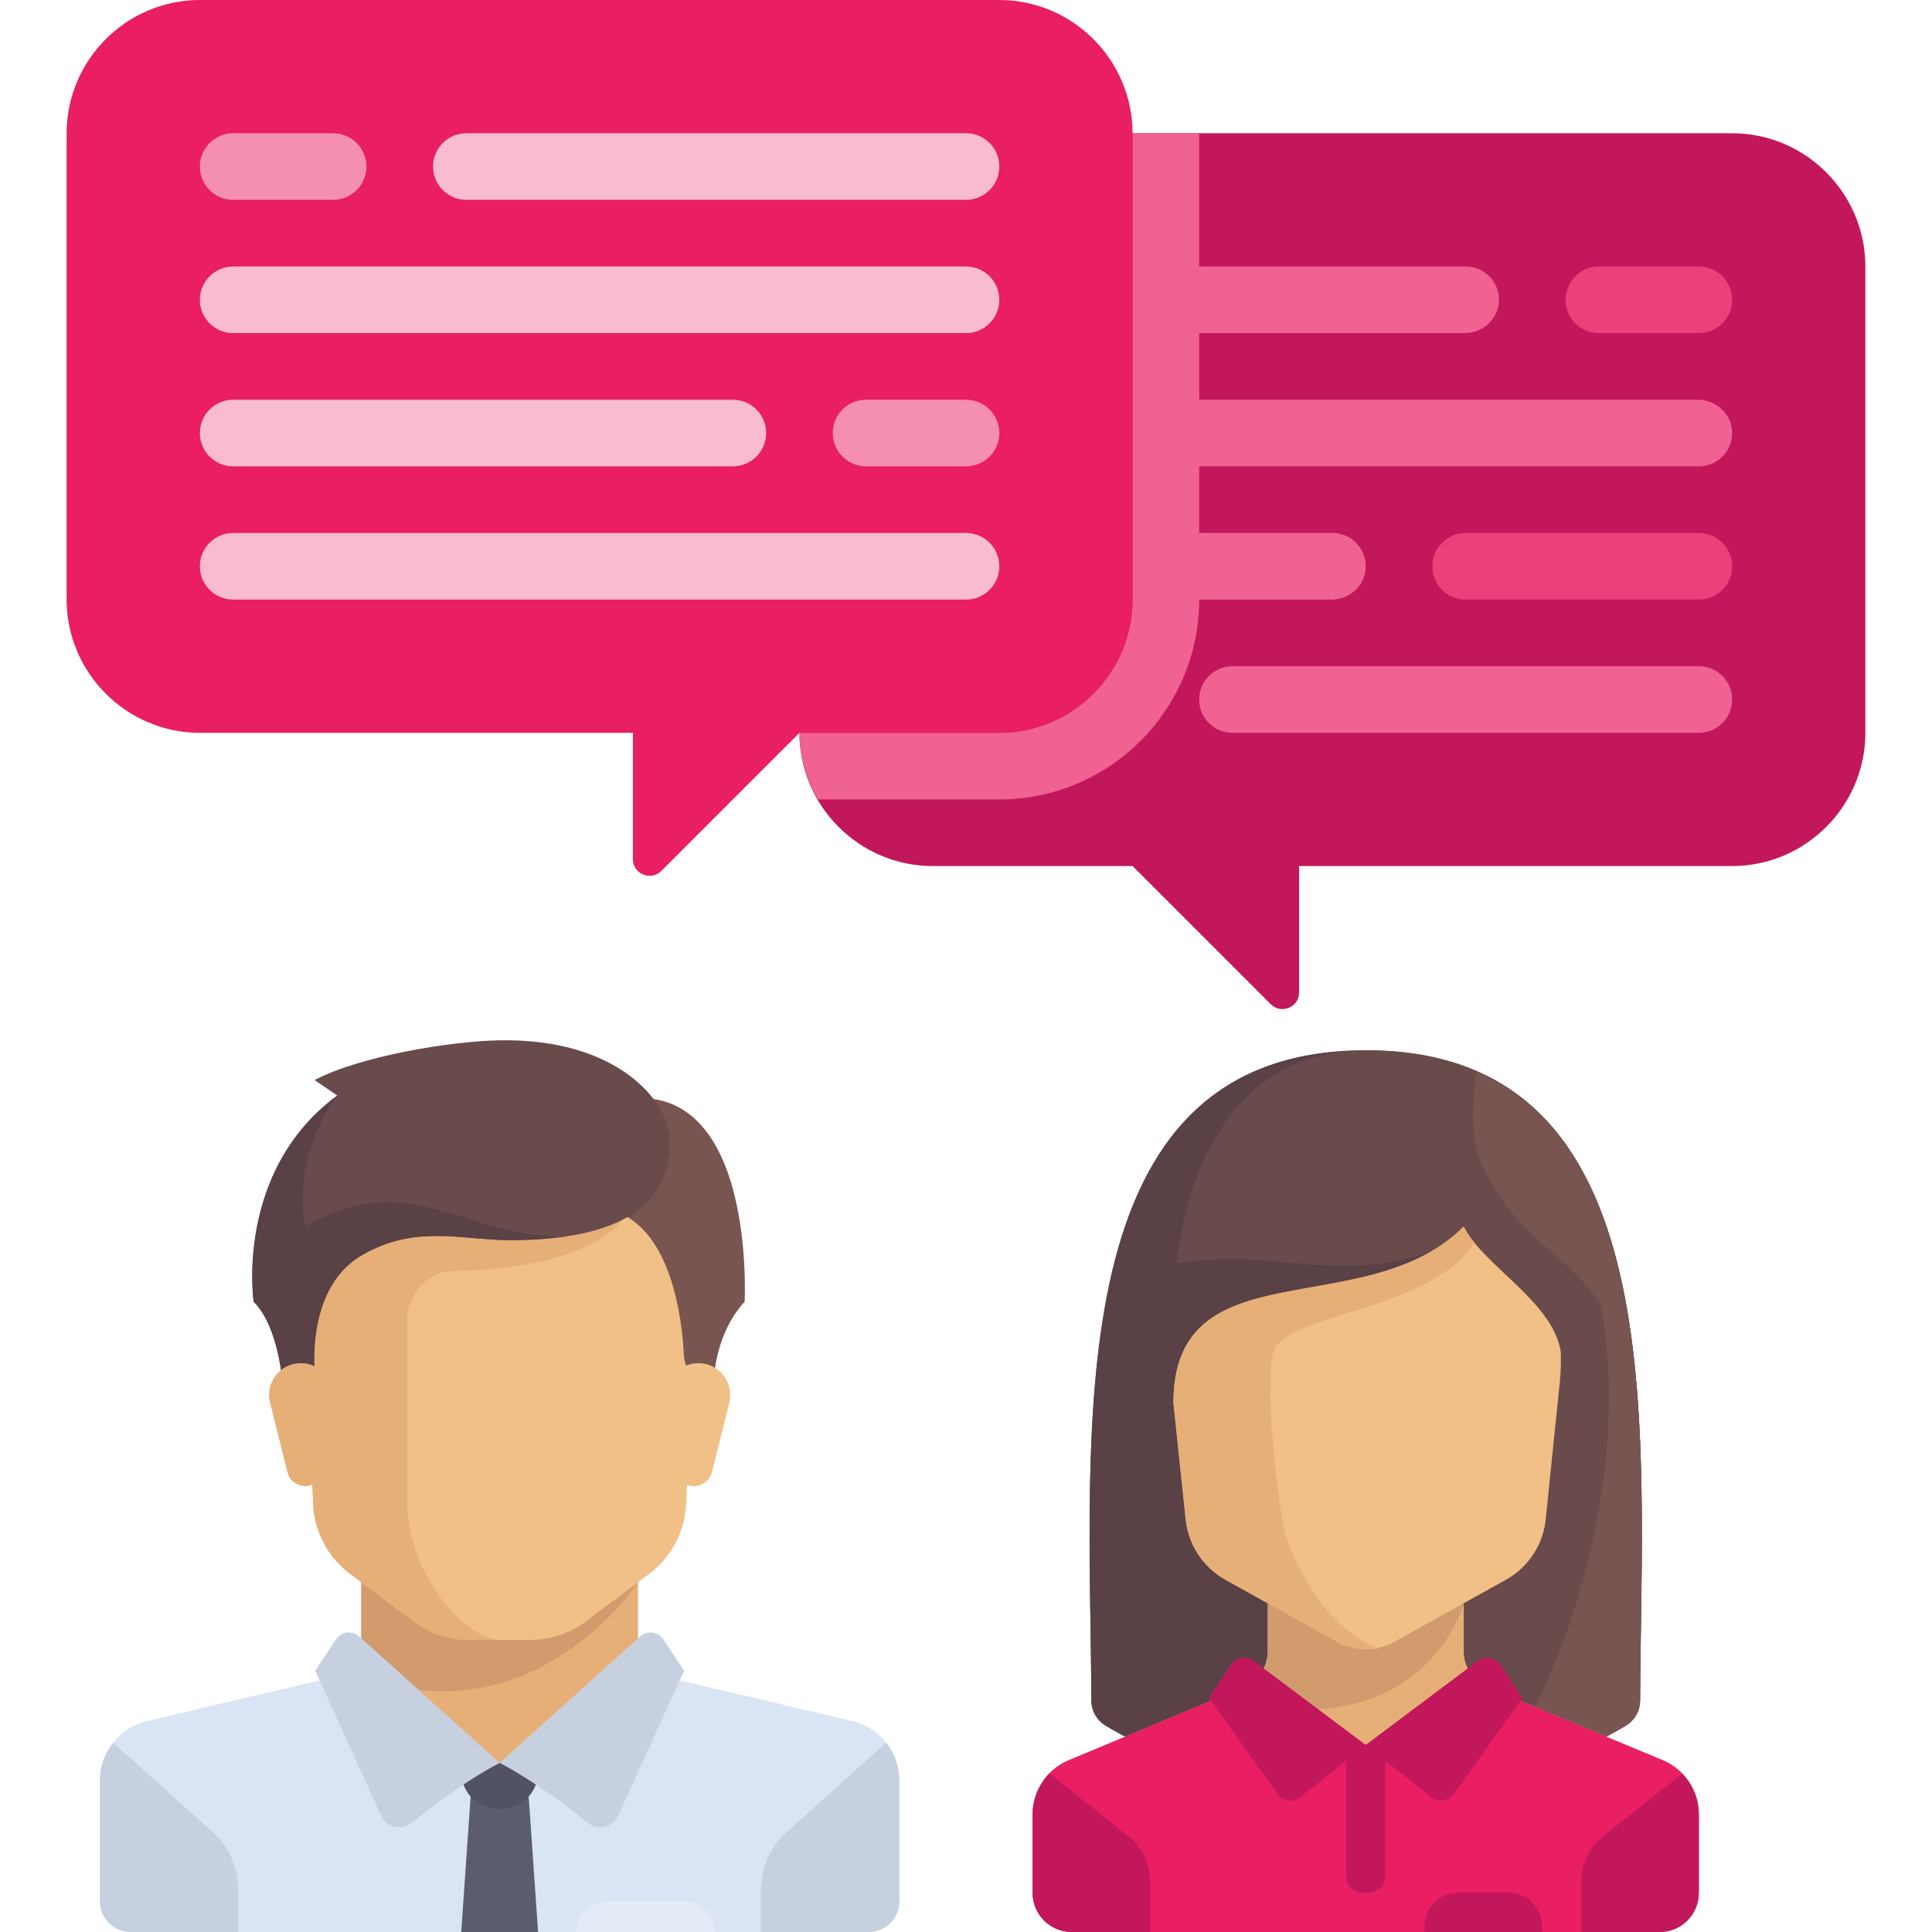 <?xml version="1.0" standalone="no"?><!-- Generator: Gravit.io --><svg xmlns="http://www.w3.org/2000/svg" xmlns:xlink="http://www.w3.org/1999/xlink" style="isolation:isolate" viewBox="0 0 512.001 512.001" width="512.001" height="512.001"><defs><clipPath id="_clipPath_Z5Mmopi167m4lwvHrA5xnaPuLHNnWLhx"><rect width="512.001" height="512.001"/></clipPath></defs><g clip-path="url(#_clipPath_Z5Mmopi167m4lwvHrA5xnaPuLHNnWLhx)"><path d=" M 247.173 35.31 L 459.035 35.31 C 478.456 35.31 494.345 51.2 494.345 70.62 L 494.345 194.206 C 494.345 213.627 478.455 229.516 459.035 229.516 L 344.276 229.516 L 344.276 262.998 C 344.276 266.931 339.521 268.899 336.742 266.119 L 300.138 229.517 L 247.172 229.517 C 227.751 229.517 211.862 213.627 211.862 194.207 L 211.862 70.621 C 211.863 51.2 227.752 35.31 247.173 35.31 Z " fill="rgb(194,24,91)"/><path d=" M 449.906 105.931 L 317.794 105.931 L 317.794 88.276 L 388.115 88.276 C 392.816 88.276 396.919 84.728 397.224 80.038 C 397.557 74.897 393.49 70.621 388.415 70.621 L 317.794 70.621 L 317.794 35.31 L 300.139 35.31 C 300.139 35.31 300.139 151.5 300.139 158.896 C 300.139 178.317 284.249 194.206 264.829 194.206 L 211.863 194.206 C 211.863 200.658 213.743 206.642 216.798 211.861 L 264.829 211.861 C 294.034 211.861 317.795 188.1 317.795 158.895 L 352.832 158.895 C 357.256 158.895 361.209 155.757 361.839 151.377 C 362.622 145.92 358.416 141.24 353.105 141.24 L 317.795 141.24 L 317.795 123.585 L 450.209 123.585 C 455.284 123.585 459.351 119.31 459.018 114.168 C 458.712 109.479 454.608 105.931 449.906 105.931 Z " fill="rgb(240,98,146)"/><g><path d=" M 450.207 88.276 L 423.724 88.276 C 418.845 88.276 414.896 84.323 414.896 79.448 C 414.896 74.573 418.844 70.62 423.724 70.62 L 450.207 70.62 C 455.086 70.62 459.035 74.573 459.035 79.448 C 459.035 84.323 455.087 88.276 450.207 88.276 Z " fill="rgb(236,64,122)"/><path d=" M 450.207 158.897 L 388.414 158.897 C 383.535 158.897 379.586 154.944 379.586 150.069 C 379.586 145.194 383.534 141.241 388.414 141.241 L 450.207 141.241 C 455.086 141.241 459.035 145.194 459.035 150.069 C 459.035 154.944 455.087 158.897 450.207 158.897 Z " fill="rgb(236,64,122)"/></g><g><path d=" M 450.207 194.207 L 326.621 194.207 C 321.742 194.207 317.793 190.254 317.793 185.379 C 317.793 180.504 321.741 176.551 326.621 176.551 L 450.207 176.551 C 455.086 176.551 459.035 180.504 459.035 185.379 C 459.035 190.254 455.087 194.207 450.207 194.207 Z " fill="rgb(240,98,146)"/></g><path d=" M 264.828 0 L 52.966 0 C 33.545 0 17.656 15.89 17.656 35.31 L 17.656 158.896 C 17.656 178.317 33.546 194.206 52.966 194.206 L 167.725 194.206 L 167.725 227.688 C 167.725 231.621 172.48 233.589 175.259 230.809 L 211.863 194.207 L 264.829 194.207 C 284.25 194.207 300.139 178.317 300.139 158.897 L 300.139 35.31 C 300.138 15.89 284.249 0 264.828 0 Z " fill="rgb(233,30,99)"/><path d=" M 88.276 52.966 L 61.794 52.966 C 56.915 52.966 52.966 49.013 52.966 44.138 C 52.966 39.263 56.914 35.31 61.794 35.31 L 88.277 35.31 C 93.156 35.31 97.105 39.263 97.105 44.138 C 97.105 49.013 93.156 52.966 88.276 52.966 Z " fill="rgb(244,143,177)"/><g><path d=" M 256.001 52.966 L 123.587 52.966 C 118.708 52.966 114.759 49.013 114.759 44.138 C 114.759 39.263 118.707 35.31 123.587 35.31 L 256.001 35.31 C 260.88 35.31 264.829 39.263 264.829 44.138 C 264.829 49.013 260.88 52.966 256.001 52.966 Z " fill="rgb(248,187,208)"/><path d=" M 256.001 88.276 L 61.794 88.276 C 56.915 88.276 52.966 84.323 52.966 79.448 C 52.966 74.573 56.914 70.62 61.794 70.62 L 256.001 70.62 C 260.88 70.62 264.829 74.573 264.829 79.448 C 264.828 84.323 260.88 88.276 256.001 88.276 Z " fill="rgb(248,187,208)"/></g><path d=" M 256.001 123.586 L 229.518 123.586 C 224.639 123.586 220.69 119.633 220.69 114.758 C 220.69 109.883 224.638 105.93 229.518 105.93 L 256.001 105.93 C 260.88 105.93 264.829 109.883 264.829 114.758 C 264.828 119.634 260.88 123.586 256.001 123.586 Z " fill="rgb(244,143,177)"/><g><path d=" M 194.207 123.586 L 61.794 123.586 C 56.915 123.586 52.966 119.633 52.966 114.758 C 52.966 109.883 56.914 105.93 61.794 105.93 L 194.208 105.93 C 199.087 105.93 203.036 109.883 203.036 114.758 C 203.035 119.634 199.087 123.586 194.207 123.586 Z " fill="rgb(248,187,208)"/><path d=" M 256.001 158.897 L 61.794 158.897 C 56.915 158.897 52.966 154.944 52.966 150.069 C 52.966 145.194 56.914 141.241 61.794 141.241 L 256.001 141.241 C 260.88 141.241 264.829 145.194 264.829 150.069 C 264.828 154.944 260.88 158.897 256.001 158.897 Z " fill="rgb(248,187,208)"/></g><path d=" M 169.083 442.738 L 169.083 414.218 L 95.746 414.218 L 95.746 442.738 L 132.414 475.331 L 169.083 442.738 Z " fill="rgb(230,175,120)"/><path d=" M 225.78 456.078 L 175.365 444.216 C 174.604 444.037 173.903 443.733 173.249 443.364 L 132.415 467.182 L 93.172 442.21 C 92.156 443.167 90.896 443.877 89.463 444.214 L 39.048 456.076 C 31.686 457.81 26.483 464.379 26.483 471.941 L 26.483 503.851 C 26.483 508.351 30.131 512 34.632 512 L 230.197 512 C 234.697 512 238.346 508.352 238.346 503.851 L 238.346 471.941 C 238.345 464.38 233.143 457.81 225.78 456.078 Z " fill="rgb(217,228,245)"/><path d=" M 95.746 414.218 L 95.746 444.309 C 141.939 460.951 169.083 419.299 169.083 419.299 L 169.083 414.218 L 95.746 414.218 L 95.746 414.218 L 95.746 414.218 Z " fill="rgb(210,155,110)"/><path d=" M 79.449 320.509 L 83 398.618 C 83.332 405.915 86.91 412.681 92.753 417.064 L 109.599 429.698 C 113.831 432.872 118.977 434.587 124.266 434.587 L 140.563 434.587 C 145.852 434.587 150.999 432.871 155.23 429.698 L 172.076 417.064 C 177.92 412.681 181.497 405.915 181.829 398.618 L 185.379 320.508 L 79.449 320.508 L 79.449 320.509 Z " fill="rgb(240,192,135)"/><path d=" M 120.191 336.807 C 136.488 336.807 160.934 332.733 166.732 320.51 L 79.449 320.51 L 82.999 398.62 C 83.331 405.917 86.909 412.683 92.752 417.066 L 109.598 429.701 C 113.83 432.875 118.976 434.59 124.265 434.59 L 132.414 434.59 C 124.265 434.59 107.968 418.293 107.968 397.921 C 107.968 387.958 107.968 361.252 107.968 349.029 C 107.969 344.954 112.042 336.807 120.191 336.807 Z " fill="rgb(230,175,120)"/><g><path d=" M 208.435 485.558 L 234.836 461.842 C 237.048 464.644 238.346 468.168 238.346 471.942 L 238.346 503.852 C 238.346 508.352 234.698 512.001 230.197 512.001 L 201.677 512.001 L 201.677 500.714 C 201.677 494.931 204.134 489.421 208.435 485.558 Z " fill="rgb(198,208,223)"/><path d=" M 56.393 485.558 L 29.992 461.842 C 27.78 464.644 26.482 468.168 26.482 471.942 L 26.482 503.852 C 26.482 508.352 30.13 512.001 34.631 512.001 L 63.151 512.001 L 63.151 500.714 C 63.152 494.931 60.695 489.421 56.393 485.558 Z " fill="rgb(198,208,223)"/></g><path d=" M 142.6 512 L 122.228 512 L 124.775 475.331 L 140.054 475.331 L 142.6 512 Z " fill="rgb(91,93,110)"/><path d=" M 142.6 467.182 L 122.228 467.182 L 122.228 469.536 C 122.228 474.987 126.646 479.405 132.097 479.405 L 132.729 479.405 C 138.18 479.405 142.598 474.987 142.598 469.536 L 142.598 467.182 L 142.6 467.182 L 142.6 467.182 Z " fill="rgb(81,82,98)"/><g><path d=" M 95.174 433.666 L 132.414 467.182 C 132.414 467.182 121.984 472.447 109.114 483.058 C 106.459 485.247 102.443 484.36 101.019 481.227 L 83.523 442.735 L 89.058 434.433 C 90.436 432.367 93.327 432.004 95.174 433.666 Z " fill="rgb(198,208,223)"/><path d=" M 169.655 433.666 L 132.415 467.182 C 132.415 467.182 142.845 472.447 155.715 483.058 C 158.37 485.247 162.386 484.36 163.81 481.227 L 181.306 442.735 L 175.771 434.433 C 174.393 432.367 171.502 432.004 169.655 433.666 Z " fill="rgb(198,208,223)"/></g><path d=" M 157.115 293.517 L 160.935 320.51 C 178.371 323.997 180.883 351.359 181.245 359.175 C 181.311 360.593 181.764 361.963 182.533 363.156 L 189.186 373.475 C 189.186 373.475 186.908 356.413 197.335 344.955 C 197.334 344.954 200.913 277.22 157.115 293.517 Z " fill="rgb(120,85,80)"/><path d=" M 193.273 371.731 L 188.672 390.135 C 188.127 392.315 186.167 393.845 183.919 393.845 L 183.919 393.845 C 181.448 393.845 179.365 392.006 179.058 389.555 L 176.705 370.731 C 176.076 365.697 180.001 361.251 185.074 361.251 L 185.091 361.251 C 190.577 361.252 194.604 366.408 193.273 371.731 Z " fill="rgb(240,192,135)"/><path d=" M 83.353 286.218 L 89.38 290.334 C 62.134 310.451 67.226 344.955 67.226 344.955 C 75.375 353.104 75.375 373.475 75.375 373.475 L 83.524 365.326 C 83.524 365.326 80.379 341.787 95.747 332.732 C 110.007 324.329 122.485 328.658 135.216 328.658 C 169.338 328.658 178.887 315.798 177.232 300.138 C 176.376 292.034 163.986 275.156 132.415 275.692 C 119.673 275.908 95.746 279.766 83.353 286.218 Z " fill="rgb(105,75,75)"/><path d=" M 80.977 325.092 C 80.977 325.092 76.648 308.03 89.38 290.333 C 62.134 310.45 67.226 344.954 67.226 344.954 C 75.375 353.103 75.375 373.474 75.375 373.474 L 83.524 365.325 C 83.524 365.325 80.379 341.786 95.747 332.731 C 110.007 324.328 122.485 328.657 135.216 328.657 C 140.765 328.657 145.602 328.285 149.908 327.648 C 123.629 328.531 108.138 308.626 80.977 325.092 Z " fill="rgb(90,65,70)"/><path d=" M 71.556 371.731 L 76.157 390.135 C 76.702 392.315 78.662 393.845 80.91 393.845 L 80.91 393.845 C 83.381 393.845 85.464 392.006 85.771 389.555 L 88.124 370.731 C 88.753 365.697 84.828 361.251 79.755 361.251 L 79.738 361.251 C 74.252 361.252 70.225 366.408 71.556 371.731 Z " fill="rgb(230,175,120)"/><path d=" M 181.306 503.851 L 160.934 503.851 C 156.434 503.851 152.785 507.499 152.785 512 L 152.785 512 L 189.454 512 L 189.454 512 C 189.454 507.499 185.806 503.851 181.306 503.851 Z " fill="rgb(228,234,246)"/><path d=" M 361.932 278.328 C 279.741 278.328 288.854 378.278 289.229 450.71 C 289.243 453.445 290.676 455.912 293.019 457.324 C 302.127 462.815 327.14 475.651 361.932 475.651 C 396.724 475.651 421.737 462.815 430.845 457.324 C 433.188 455.912 434.621 453.445 434.635 450.71 C 435.01 378.28 444.123 278.328 361.932 278.328 Z " fill="rgb(105,75,75)"/><path d=" M 356.636 278.535 C 280.195 282.821 288.862 379.891 289.229 450.71 C 289.243 453.445 290.676 455.912 293.019 457.324 C 302.127 462.815 327.14 475.651 361.932 475.651 L 382.703 330.255" fill="rgb(90,65,70)"/><path d=" M 361.932 278.328 C 315.198 278.328 311.952 334.798 311.952 334.798 C 338.889 330.254 355.441 341.613 382.703 330.254 L 361.932 475.651 C 396.725 475.651 421.737 462.815 430.845 457.324 C 433.188 455.912 434.621 453.445 434.635 450.71 C 435.01 378.28 444.123 278.328 361.932 278.328 Z " fill="rgb(105,75,75)"/><path d=" M 434.634 450.71 C 434.956 388.471 441.675 305.972 391.425 283.97 C 390.549 288.523 388.961 301.233 393.087 309.484 C 403.473 330.255 413.858 330.255 424.243 345.833 C 434.629 402.953 404.4 463.579 394.359 471.832 L 394.359 471.832 C 412.148 467.601 424.899 460.907 430.843 457.324 C 433.187 455.912 434.62 453.446 434.634 450.71 Z " fill="rgb(120,85,80)"/><path d=" M 440.621 466.464 L 394.286 447.158 C 390.416 445.546 387.895 441.764 387.895 437.571 L 387.895 425.023 L 335.968 425.023 L 335.968 437.571 C 335.968 441.764 333.447 445.546 329.577 447.158 L 283.242 466.464 C 277.437 468.883 273.655 474.554 273.655 480.844 L 273.655 501.615 C 273.655 507.351 278.305 512.001 284.041 512.001 L 439.821 512.001 C 445.557 512.001 450.207 507.351 450.207 501.615 L 450.207 480.844 C 450.207 474.554 446.426 468.883 440.621 466.464 Z " fill="rgb(230,175,120)"/><path d=" M 440.621 466.464 L 395.821 447.797 L 361.932 462.423 L 328.043 447.797 L 283.243 466.464 C 277.438 468.883 273.656 474.554 273.656 480.844 L 273.656 501.615 C 273.656 507.351 278.306 512.001 284.042 512.001 L 439.822 512.001 C 445.558 512.001 450.208 507.351 450.208 501.615 L 450.208 480.844 C 450.207 474.554 446.426 468.883 440.621 466.464 Z " fill="rgb(233,30,99)"/><path d=" M 387.895 425.022 L 335.968 425.022 L 335.968 437.57 C 335.968 441.763 333.447 445.545 329.577 447.157 L 322.341 450.173 C 377.72 464.294 387.895 425.022 387.895 425.022 Z " fill="rgb(210,155,110)"/><g><path d=" M 298.966 486.552 L 278.123 469.973 C 275.33 472.829 273.656 476.691 273.656 480.844 L 273.656 501.615 C 273.656 507.351 278.306 512.001 284.042 512.001 L 304.813 512.001 L 304.813 498.718 C 304.812 493.984 302.661 489.508 298.966 486.552 Z " fill="rgb(194,24,91)"/><path d=" M 450.207 501.614 L 450.207 480.843 C 450.207 476.722 448.561 472.886 445.808 470.037 L 424.898 486.551 C 421.203 489.507 419.052 493.983 419.052 498.715 L 419.052 512 L 439.823 512 C 445.558 512 450.207 507.35 450.207 501.614 Z " fill="rgb(194,24,91)"/><path d=" M 362.711 501.614 L 361.153 501.614 C 358.715 501.614 356.739 499.638 356.739 497.2 L 356.739 462.435 L 367.125 462.435 L 367.125 497.2 C 367.124 499.638 365.148 501.614 362.711 501.614 Z " fill="rgb(194,24,91)"/><path d=" M 361.932 462.423 L 332.212 440.133 C 330.304 438.702 327.586 439.167 326.263 441.151 L 320.39 449.96 L 338.611 475.47 C 339.996 477.409 342.726 477.788 344.586 476.3 L 361.932 462.423 L 361.932 462.423 Z " fill="rgb(194,24,91)"/><path d=" M 361.932 462.423 L 391.652 440.133 C 393.56 438.702 396.278 439.167 397.601 441.151 L 403.474 449.96 L 385.253 475.47 C 383.868 477.409 381.138 477.788 379.278 476.3 L 361.932 462.423 L 361.932 462.423 Z " fill="rgb(194,24,91)"/></g><path d=" M 387.895 325.063 C 361.932 351.026 310.978 330.256 310.978 371.797 L 314.202 402.397 C 314.824 409.242 318.792 415.336 324.8 418.674 L 354.366 435.099 C 359.071 437.713 364.791 437.713 369.496 435.099 L 399.062 418.674 C 405.07 415.336 409.038 409.242 409.66 402.397 L 413.382 366.055 C 413.647 363.472 413.703 360.873 413.616 358.281 C 411.674 345.063 393.087 335.448 387.895 325.063 Z " fill="rgb(240,192,135)"/><path d=" M 310.978 371.797 L 314.202 402.397 C 314.824 409.242 318.792 415.336 324.8 418.674 L 354.366 435.099 C 357.631 436.913 361.375 437.382 364.939 436.679 L 364.939 436.679 C 364.939 436.679 350.033 432.161 341.161 408.146 C 338.443 400.789 334.671 361.844 337.916 357.084 C 344.331 347.676 380.106 346.698 390.677 329.245 C 390.155 328.597 389.673 327.948 389.233 327.298 C 389.198 327.246 389.155 327.193 389.119 327.14 C 388.66 326.449 388.244 325.757 387.895 325.062 C 361.932 351.027 310.978 330.255 310.978 371.797 Z " fill="rgb(230,175,120)"/><path d=" M 399.838 501.614 L 386.337 501.614 C 381.462 501.614 377.509 505.567 377.509 510.442 L 377.509 512 L 408.665 512 L 408.665 510.442 C 408.666 505.567 404.713 501.614 399.838 501.614 Z " fill="rgb(194,24,91)"/></g></svg>